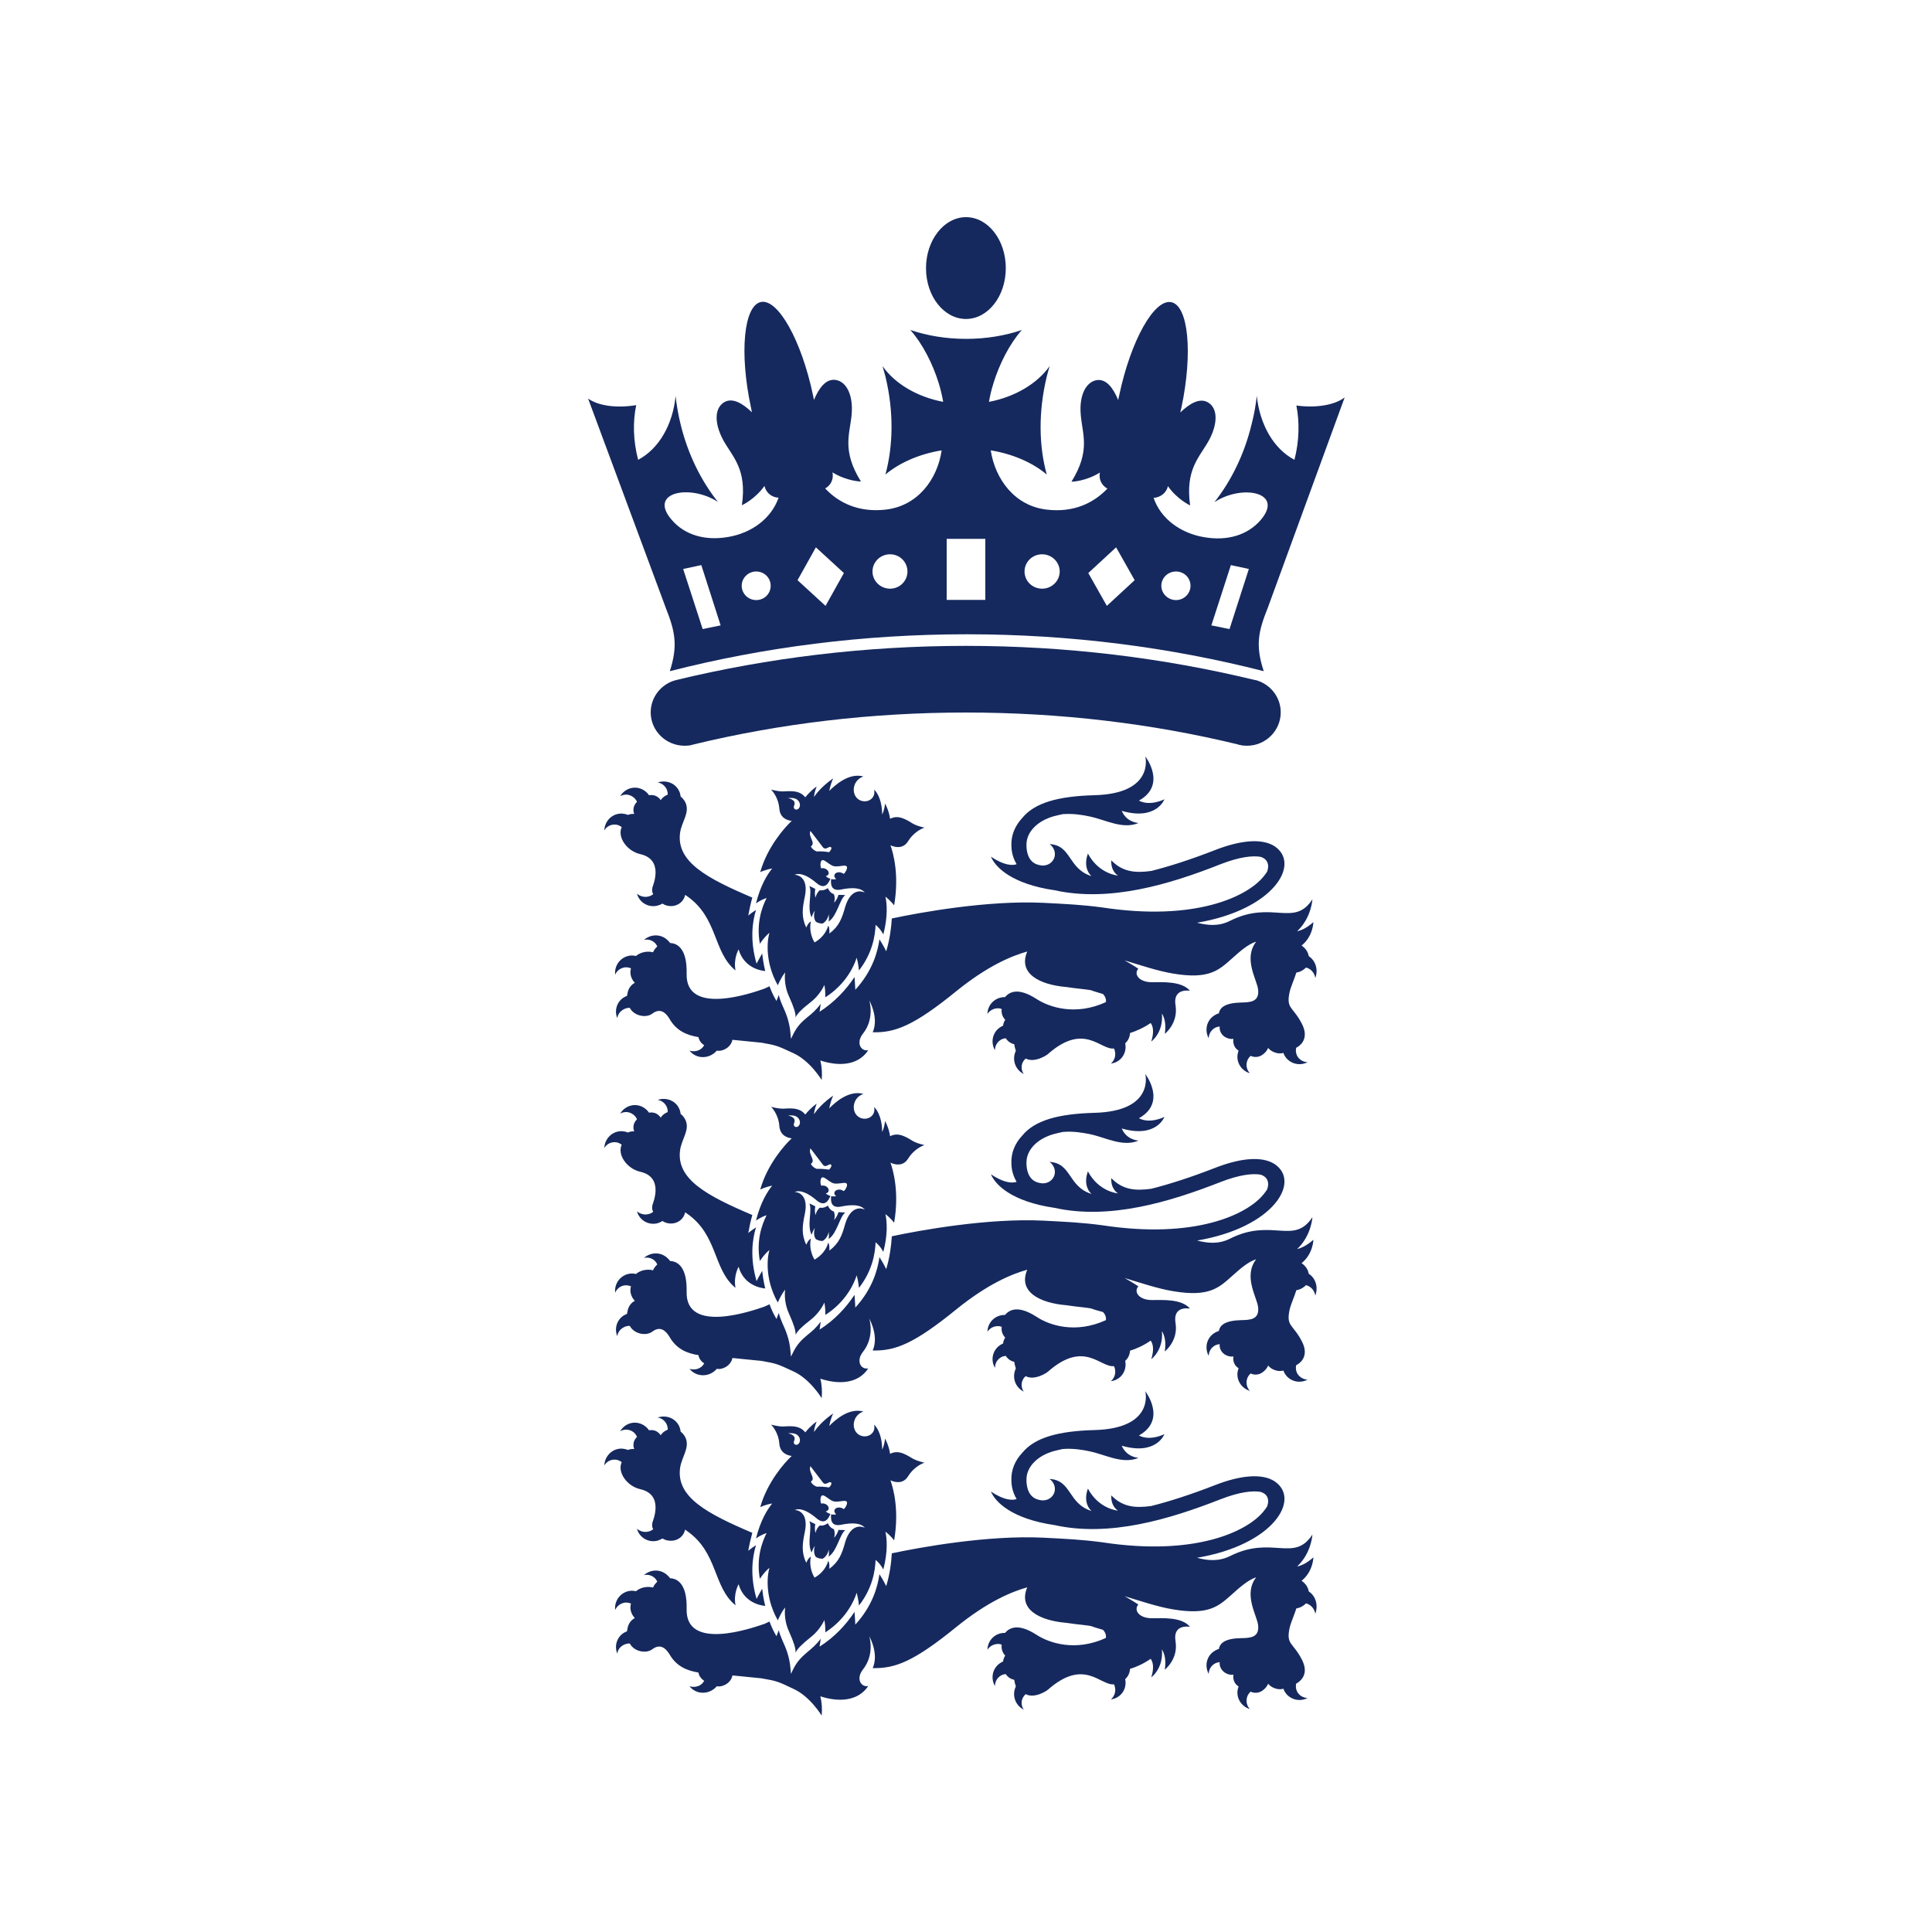 <?xml version="1.0" encoding="utf-8"?>
<!-- Generator: Adobe Illustrator 23.0.1, SVG Export Plug-In . SVG Version: 6.00 Build 0)  -->
<svg version="1.1" id="Layer_1" xmlns="http://www.w3.org/2000/svg" xmlns:xlink="http://www.w3.org/1999/xlink" x="0px" y="0px"
	 viewBox="0 0 1000 1000" style="enable-background:new 0 0 1000 1000;" xml:space="preserve">
<style type="text/css">
	.st0{fill:#15295E;}
</style>
<g>
	<g>
		<path class="st0" d="M479.3,138.8c0-14.5,9.3-26.4,20.7-26.4c11.4,0,20.6,11.8,20.6,26.4c0,14.6-9.3,26.3-20.6,26.3
			C488.6,165.1,479.3,153.4,479.3,138.8L479.3,138.8z"/>
	</g>
	<path class="st0" d="M649.9,352c7.5,2,13,8.7,13,16.7c0,9.5-7.8,17.3-17.5,17.3c-1.2,0-2.4-0.1-3.6-0.4c-0.4,0-0.8-0.2-1.1-0.3
		c-44.5-10.8-91.8-16.5-140.8-16.5c-48.9,0-96.2,5.7-140.8,16.5c-0.4,0.1-0.7,0.2-1.1,0.3c-1.1,0.3-2.3,0.4-3.6,0.4
		c-9.7,0-17.6-7.7-17.6-17.3c0-8,5.6-14.8,13.1-16.7c47.6-11.5,97.9-17.7,150-17.7c52,0,102.3,6.2,149.7,17.7L649.9,352z"/>
	<path class="st0" d="M696,205.7c-5.1,3.9-14.5,5.6-25,4.2c1.7,8.6,1.5,18.3-1,28.1c-10.9-5.8-17.9-18.3-19.5-33.1
		c-0.5,4.8-1.4,9.8-2.7,14.8c-3.8,15.7-10.7,29.4-19.2,40.2c14.3-9.4,36.3-5.2,23.9,9.3c-6.7,7.7-17.1,11-29.5,8.8
		c-11.6-2-22.1-9.2-25.9-20.3c3.5-0.2,6.7-2.6,7.4-6.1c4.8,6.9,11.5,10,11.5,10c-2.6-18.7,4.8-24.8,9.7-33.6
		c4.8-8.9,4.5-16.5-0.1-19.5c-4.5-3-10,0.5-14.7,5c0.2-0.8,0.4-1.6,0.6-2.5c6-28.4,3.6-52.9-5.3-54.6c-8.8-1.7-20.9,19.8-26.9,48.2
		c-0.2,0.8-0.4,1.7-0.5,2.5c-2.5-6-6.1-11.3-11.4-10.3c-5.4,1.1-8.9,7.9-8,17.9c0.8,10.1,5.2,18.5-4.8,34.6
		c0.1,0.1,7.5-0.2,14.7-4.7c-0.7,3.4,0.9,6.7,3.9,8.3c-7,7.3-17.2,12.5-31.2,10.9c-16.7-1.8-26.9-15.7-29.2-30.7
		c11.6,1.9,21.7,6.4,29,12.5c-4.1-14.8-4.4-32.5,0-50.7c0.5-1.8,0.9-3.6,1.5-5.4c-6.4,9-17.8,15.9-31.4,18.5
		c0.5-3.2,1.3-6.4,2.3-9.6c3.1-10.1,8.4-20.5,14.7-27.6c-8.5,2.9-18.4,4.6-28.8,4.6c-10.5,0-20.4-1.7-28.9-4.6
		c6.3,7.1,11.6,17.5,14.7,27.6c1,3.2,1.7,6.4,2.3,9.6c-13.6-2.6-25-9.4-31.4-18.5c0.5,1.8,1,3.6,1.5,5.4c4.4,18.2,4,35.9,0,50.7
		c7.3-6.1,17.5-10.6,29.1-12.5c-2.2,15-12.4,28.9-29.2,30.7c-13.9,1.5-24.2-3.6-31.1-11c2.9-1.5,4.5-4.8,3.8-8.3
		c7.2,4.5,14.7,4.8,14.7,4.7c-10-16.1-5.7-24.6-4.8-34.6c0.9-10-2.6-16.9-8-17.9c-5.3-1-9,4.3-11.5,10.3l-0.5-2.5
		c-6-28.4-18.1-49.9-26.9-48.2c-8.9,1.8-11.3,26.2-5.2,54.6l0.5,2.5c-4.7-4.5-10.2-8-14.7-5c-4.6,3.1-4.9,10.6-0.1,19.5
		c4.9,8.8,12.3,14.9,9.6,33.6c0.1,0,6.8-3.1,11.7-10c0.7,3.5,3.8,6,7.3,6.1c-3.9,11.1-14.3,18.3-25.9,20.3
		c-12.3,2.2-22.8-1.1-29.4-8.8c-12.5-14.4,9.5-18.7,23.9-9.3c-8.6-10.8-15.5-24.5-19.3-40.1c-1.2-4.9-2.1-9.9-2.6-14.7
		c-1.5,14.7-8.5,27.2-19.4,33c-2.6-9.9-2.8-19.7-1-28.3c-10.4,1.7-19.7,0.3-24.9-3.4l40.2,108.3c4.8,12.2,6.4,19.4,2.1,32.8
		c48.5-12.4,100.1-19.1,153.7-19.1c53.6,0,105.2,6.7,153.7,19.1c-4.4-13.4-2.8-20.6,2.1-32.8L696,205.7z M363.7,325.6l-10.1-31.1
		l9.4-2l10,31.2L363.7,325.6z M391.4,310.6c-4.1,0-7.5-3.3-7.5-7.4c0-4.1,3.4-7.4,7.5-7.4c4.2,0,7.5,3.3,7.5,7.4
		C398.9,307.3,395.6,310.6,391.4,310.6L391.4,310.6z M427.3,313.6l-14.5-13.3l9.5-17l14.5,13.3L427.3,313.6z M460.7,304.7
		c-5,0-9.1-4-9.1-8.9c0-4.9,4-8.9,9.1-8.9c5,0,9,4,9,8.9C469.7,300.7,465.7,304.7,460.7,304.7L460.7,304.7z M510,310.5h-20v-31.6h20
		V310.5z M539.4,304.7c-5.1,0-9.1-4-9.1-8.9c0-4.9,4-8.9,9.1-8.9c5,0,9.1,4,9.1,8.9C548.5,300.7,544.4,304.7,539.4,304.7
		L539.4,304.7z M572.9,313.6l-9.6-17l14.4-13.3l9.6,17L572.9,313.6z M608.7,310.6c-4.1,0-7.6-3.3-7.6-7.4c0-4.1,3.4-7.4,7.6-7.4
		c4.2,0,7.5,3.3,7.5,7.4C616.2,307.3,612.8,310.6,608.7,310.6L608.7,310.6z M636.4,325.6l-9.4-1.9l10.1-31.2l9.3,2L636.4,325.6z"/>
	<path class="st0" d="M394.5,493.5c-1.7,2.9-2.9,5.3-2.9,5.3c-3.5-12-2.2-21.7-0.3-27.8c-2.4,1.5-4,2.9-4,2.9
		c0.6-3.4,1.3-6.5,2.1-9.3c-23.5-10-39.4-18.5-37.4-33.5c0.8-5.9,5.3-10.5,2.7-15.9c-0.7-1.3-1.5-2.2-2.4-2.9
		c-0.1-0.7-0.2-1.3-0.4-1.9c-1.6-4.7-6.6-7-11.5-5.4c2.1,0.3,4.1,1.8,4.9,4.1c0.2,0.8,0.4,1.5,0.3,2.2c-1.5,0.6-2.9,1.6-3.6,2.9
		c-0.6-1-1.5-1.7-2.5-2.2c-1.1-0.5-2.4-0.6-3.6-0.4c-0.6-1-1.6-1.9-2.7-2.6c-4.2-2.6-9.6-1.2-12.2,3.1c2-1.1,4.2-1.1,6.2,0.1
		c1.2,0.7,2,1.7,2.5,2.8c-0.5,0.5-0.9,1.1-1.3,1.8c-0.7,1.6-0.7,3.2-0.1,4.5c-1.2-0.1-2.3,0.1-3.3,0.5c-0.9-0.4-1.9-0.6-3-0.7
		c-4.9-0.2-9,3.6-9.2,8.7c1.1-1.9,3.2-3.1,5.5-3c1.3,0,2.4,0.5,3.5,1.3c-2.4,5.1,2.6,12.4,9.6,14c12.4,2.8,6.6,16.1,6.3,17.2
		c-0.3,1.4-0.2,2.6,0.4,3.5c-0.7,0.6-1.5,1-2.4,1.2c-2.2,0.6-4.4-0.1-6-1.4c1.3,4.7,6.1,7.4,10.8,6.1c0.8-0.2,1.6-0.6,2.4-1
		c1.2,0.8,2.7,1.3,4.4,1.3c3.6,0,6.7-2.4,7.3-5.8l0.8,0.5c16.4,11.3,13.5,29,25.3,38.6c-1.2-6.1,1.6-10.9,1.6-10.9
		c3.1,10.8,13.8,11.2,13.8,11.2S395.1,499,394.5,493.5L394.5,493.5z"/>
	<path class="st0" d="M411.8,526.6c0.1-2.1-0.9-5.3-3.3-10.6c-2.3-4.8-2.5-9.8-2.1-12.7c-2.3,2.9-3.8,6.7-3.8,6.7
		c-7.4-13.1-5.1-25.2-4.3-27.2c-2.6,2-5,5.7-5,5.7c-1.9-10.6,1-18.8,3.5-23.7c-3.2,1-5.5,2.8-5.5,2.8c2.3-9.3,5.9-15.1,8.4-18.1
		c-3.7,0.7-6.2,1.9-6.2,1.9c3.6-12.9,12.6-23.1,16.3-26.5c-2.5-0.3-6-1.6-6.4-6.2c-0.5-6.5-4.3-10-4.3-10c6.8,1.7,6.7,0.5,11.7,0.9
		c2.8,0.3,4.7,1.4,6,3.1c2.8-3.5,5.8-5.6,5.9-5.6c-0.4,1.1-1.2,3.1-1.4,5.4c4.1-5.9,10-9.6,10-9.6c-0.5,0.8-1.5,3.5-2.1,6.5
		c2.8-2.8,10.1-9.6,17.7-7.5c-6.5,2.2-6.6,11.2-0.7,12.7c2.9,0.7,5.7-0.9,6.3-3.6c0.1-0.7,0.1-1.6,0-2.3c3.7,3.9,4.1,10.2,4.1,12.9
		c1.1-2.2,1.4-4.6,1.5-5.7c0,0,2,3.5,2.6,7.9c2.2-1.1,4.4-1.2,7.2,0c4.5,1.9,3.8,3,10.6,4.6c0,0-4.9,1.4-8.4,6.9
		c-2.6,4.3-6.9,3.3-9.2,2.2c1.5,4.2,4.6,15.4,1.9,31.1c0,0-1.6-2.2-4.5-4.5c0.8,3.7,1.3,10.4-1.1,19.6c0,0-1.2-2.7-4-5
		c-0.2,5.7-1.7,14.8-8.6,23.6c0,0-0.3-3.6-1.2-6.6c-1.2,4-5.4,13.6-16.2,20.5c0,0,0.1-3.4-0.5-6.4c-1.2,2.7-3.7,6.3-7.2,9
		C415,522.3,412.7,524.6,411.8,526.6L411.8,526.6z M462.4,431.4c0,0-1.5-0.3-1.3-2.3c0.3-1.8,2.4-2.9,4.3-2.5
		c1.6,0.3,3.4,1.5,3.4,1.5s-4.4-1.5-4.6,1.7C464,431.9,462.4,431.4,462.4,431.4L462.4,431.4z M407.8,413.1c0,0,4.5,0.7,3.3,3.7
		c-0.8,1.8,0.7,2.2,0.7,2.2c0,0,1.4,0.4,2.1-1.4c0.6-1.7-0.6-3.8-2.5-4.3C410,412.8,407.8,413.1,407.8,413.1L407.8,413.1z
		 M431.9,452.9c0.3-1.1,1.8-1.7,3.3-1.3c0.6,0.2,1.1,0.4,1.5,0.7c0.5-0.2,1.2-1.5,1.4-1.9c1.7-4.2-3.5-1.3-6.6-2.1
		c-3-0.8-6.3-5.7-6.8-1.3c-0.1,0.5,0,2,0.4,2.5c0.5-0.2,1.1-0.2,1.6,0c1.5,0.4,2.4,1.6,2.2,2.7c-0.1,0.6-0.7,1.1-1.5,1.3
		c0.7,0.6,1.4,1.1,2.4,1.3c-0.9,2.4-2.9,5.8-7,2.4c-4.5-3.9-8.7-5.7-11.5-4.4c1.7,0,7.3,1.4,5.3,11.2c-1.3,6.2-1.9,10.6,0.7,16.1
		c0,0.1,0.9-2.4,2.4-3.2c-0.8,3.8,0,7.7,1.9,10.9c3.4-1.9,6-4.9,7.1-8.7c0.9,1.4,0.5,4.1,0.6,4.1c5-3.8,6.5-7.8,8.2-13.9
		c2.9-9.5,8.5-8.2,10.1-7.3c-1.9-2.5-6.4-2.8-12.2-1.6c-5.3,1.1-5.5-2.8-5.2-5.4c1,0.2,1.8,0.2,2.6,0
		C432,454.3,431.7,453.6,431.9,452.9L431.9,452.9z M442.7,445.6c-1.8-1-3.8-1.9-5.8-2.6c-0.4-1-0.4-2.4,0.1-2.7c1.4-0.5,1.6,3,3.9,2
		l9.7-4.5c-0.3,3.5-5.7,4-4,7C445.4,445.7,444.1,445.8,442.7,445.6L442.7,445.6z M419.5,430.1c-1.4,3.1,3,6.1,0.2,8
		c0.6,1.3,1.7,2.1,3,2.6c2.1-0.1,4.3,0,6.4,0.4c0.9-0.8,1.5-2,1.1-2.5c-1-1.1-2.7,1.9-4.3-0.1L419.5,430.1z"/>
	<path class="st0" d="M424.3,460.8c-1.8,1.5-2.2,3.9-2.2,3.9c-0.5-2-0.3-3.6-0.1-4.6c-1-0.5-1.9-1-3.1-1.5
		c1.7,3.2-1.4,11.4,1.2,16.2c0.4-1.3,0.9-2.4,1.7-3.5l-0.2,0.7c-0.5,2.1-0.2,3.9,0.7,5.1c0.5,0.3,1.1,0.5,1.7,0.7
		c0.6,0.2,1.2,0.2,1.8,0.2c1.3-0.7,2.5-2.2,3-4.1l0.1-0.7c0.2,1.3,0.2,2.5,0,3.8c4.4-2.9,5.7-11.6,8.6-13.7
		c-1.1-0.1-2.3-0.1-3.5-0.1c-0.3,1-0.9,2.6-2.3,4.1c0,0,0.8-2.4-0.1-4.5c-1.2-0.4-2.3-1.3-3.1-3.1C427,460.7,425.7,461,424.3,460.8
		L424.3,460.8z"/>
	<path class="st0" d="M677.4,494.9c-0.4-2.3-1.7-4.1-3.7-5.5c6-4.8,6.1-12.1,6.1-12.1c-3.2,2.8-5.9,4.2-8.4,4.7
		c7.4-6.9,7.9-16.5,7.9-16.5c-9.6,14.7-20.9,0.2-42.6,11.1c-5.9,3-11.6,2.4-17.1,1c39.7-6.7,53.9-30.4,40.1-39.6
		c-6.2-4-17-3.4-30.8,2c-12.6,4.9-23.5,8.4-33,10.8c-8.6,1.2-15,0.4-20.7-5.5c-0.3,5.9,3.5,7.9,3.5,7.9s-9.9-0.7-15.6-11.4
		c-2.9,8,1.9,11.7,1.9,11.7c-12.4-3.9-10.2-16-21.8-16.6c0.8,0.5,1.4,1.2,1.9,2c0.5,0.9,0.9,1.9,0.9,3c0.1,3.4-2.6,6-6,6.1
		c-0.4,0-0.8,0-1.2-0.1c0,0-0.1,0-0.1,0c-2.9-0.4-7-2.1-7.4-9.7l0-1.2c0.1-6.6,5.9-12.2,14.1-14.5c1.6-0.4,3.2-0.8,4.7-1.1
		c5.4-0.4,10.2,0.4,13.9,1.2c8.5,1.8,17,6.8,25.3,3.4c-1.4-0.2-6.3-0.8-8.7-6.3c18,5.2,22.1-6,22.1-6s-7.3,3.8-13.2,0.7
		c14.7-8.2,3.3-22.9,3.3-22.9s5.1,19.3-26.4,20.1c-18.4,0.5-30.8,3.8-37.3,11.8c-3.6,3.9-5.9,8.8-5.6,14.6c0.1,3.6,1.1,6.6,2.7,9.3
		c-1.9,0.7-6.2,0.9-13.3-3.9c2.2,5.3,10.5,14.1,33,17.4c28.6,6.3,59.6-3.1,85.9-13.5c10-3.9,16.7-4.5,20.7-3.8
		c2.5,0.8,3.8,2.4,3.9,4.8c0,0.9-0.2,1.9-0.5,2.8c-0.5,0.8-1.1,1.6-1.9,2.6c-8.5,10.5-35.6,23.3-83.4,16
		c-10.4-1.4-18.8-1.8-30.6-2.4c-28.7-1.4-63.9,5-78.4,8.1c-0.3,5.1-1.1,11-2.9,17c0,0-1.4-3-3.5-6.2c-0.9,6.3-3.5,16.3-12.5,26.1
		c0,0-0.1-3-0.4-6.6c-4.3,6.5-10.2,12.9-18.1,18c0,0,0.3-1.7,0.6-4.1c-2.4,3.2-4.6,5.1-6.9,6.9c-2.8,2.3-5.4,4.7-7.5,9.2l-1,2
		l-0.2-2.3c-0.5-6.9-2.6-11.4-4.3-15.2c-0.8-1.8-1.4-3.5-1.8-5.2c-0.7,1.8-1.2,3.1-1.2,3.1c-1.5-2.5-2.6-4.9-3.6-7.6l-2.6,1.2
		c-6.7,2.4-40.9,14.2-40.3-7.7c0.3-13.4-5.1-15.8-8.6-15.9c-0.2-0.4-0.5-0.8-0.9-1.1c-3.3-3.6-8.8-3.8-12.6-0.5
		c2.1-0.5,4.4,0.1,6,1.9c0.4,0.5,0.7,1,0.9,1.5c-0.9,0.8-1.7,1.8-2.2,3c-3.1-0.8-6.6,0-8.8,1.9c-0.9-0.2-1.9-0.3-2.9-0.2
		c-4.8,0.5-8.4,4.8-7.9,9.9c0.9-2.1,2.8-3.5,5.1-3.8c1.1-0.1,2.1,0.1,3.1,0.5c-0.2,0.6-0.3,1.3-0.3,2c0,2.1,0.9,4.1,2.3,5.5
		c-1.8,0.9-3.2,2.7-3.7,4.9c-0.1,0.6-0.2,1.2-0.4,1.9c-4.6,1.6-6.9,6.8-5,11.5c0.3-2.2,1.8-4,4-4.9c0.8-0.3,1.6-0.5,2.5-0.4
		c2.2,4.2,8.5,5.4,11.7,2.9c4-3,6.9-0.5,8.8,2.7c3.6,6.3,9,8.5,15,9.5c0.1,0.2,0.1,0.5,0.2,0.7c0.5,1.6,1.6,2.8,2.8,3.5
		c-0.4,0.6-0.8,1.2-1.4,1.7c-1.8,1.5-4.3,1.7-6.2,1.1c3,3.9,8.6,4.4,12.5,1.5c0.6-0.4,1.1-0.9,1.6-1.5c1,0.2,2.1,0.1,3.2-0.3
		c2.7-0.9,4.5-3.1,4.9-5.3c5.4,0.5,10.4,1,15.1,1.5c7.9,1.4,8.2,1.6,16.4,5.4c8.7,3.9,14.7,13.9,14.7,13.9c0.3-3.5,0.1-6.9-0.7-10.1
		c9.1,3,19.4,2.9,24.8-5.3c-3.9,0.7-6.4-3.9-2.8-8.5c6.4-8,3.3-17.4,3.3-17.4c4,7.9,3.2,13.6,1.8,16.6c11.7,0.3,21.4-3.5,43.2-21.2
		c16.4-13.3,28.9-18.4,36.8-20.6c-4.8,11.3,6.1,17.2,20.4,18.4c5.7,0.9,11.3,1.2,13.1,1.8c0.9,0.4,3.1,1,5.7,1.8
		c2,2,1.5,4.2,1.5,4.2c-15.7,7.2-29.3,2.7-36-1.7c-8.9-5.7-13.6-4-16.2-0.9c-4.8-0.1-9,3.6-9.1,8.7c1.1-1.7,3.2-3,5.6-2.9
		c0.7,0,1.2,0.1,1.8,0.4c-0.3,1.7,0.2,3.6,1.4,5.1l0.4,0.4c-0.4,0.6-0.7,1.3-0.9,2c-0.1,0.4-0.2,0.7-0.2,1.1c-0.3,0.1-0.7,0.3-1,0.5
		c-4.2,2.3-5.8,7.8-3.2,12.2c0-2.3,1.1-4.2,3-5.4c0.8-0.5,1.7-0.7,2.6-0.8c0.1,0.2,0.3,0.5,0.5,0.7c0.8,1,1.9,1.8,3.2,2.2
		c0.2,0.1,0.5,0.1,0.7,0.2c0.1,1.1,0.4,2.2,0.8,3.4c-2.1,4.3-0.5,9.7,4.1,12c-1.3-1.8-1.5-4.3-0.4-6.3c0.4-0.7,0.9-1.3,1.4-1.7
		c4.6,2.4,10.9-1.7,11.6-2.4c18.8-16.5,27-1.9,34.1-2.8c0.3,0.6,0.5,1.3,0.6,2.1c0.3,2.3-0.7,4.4-2.2,5.7c4.9-0.6,8.2-5,7.5-9.9
		l-0.1-0.6c1.6-1.4,2.4-3.4,2.5-5.3c3.1-1,6.9-2.6,10.7-5.2c1.4,2,1.7,5,0.3,9.6c0,0,6.4-4.6,5.5-14.5c1.5,2.4,2.2,5.7,1.5,10.5
		c0,0,6.9-5.3,5.6-14.4l-0.1-0.7c-0.9-6.4,3.5-7.3,5.9-7.3l1.6,0.1c-4.3-5.1-14.4-4.4-19.4-4.4c-7.1,0.1-9.8-4.3-7.3-7
		c0,0-2.8-1.9-7.1-4.3c8.6,2.6,17.2,5.5,25,6.8c18.9,3.2,23.8-1.8,30.7-7.9c4.2-3.8,8.4-7.4,12.4-8.6c-6.8,8.8,0.4,19.6,1,24.8
		c0.7,6.5-4.2,6.6-8.8,6.7c-8.1,0.2-11,2.5-11.5,5.6c-0.6,0.1-1.1,0.4-1.7,0.7c-4.4,2.3-6,7.6-3.6,12.2c0.1-2.3,1.3-4.3,3.3-5.4
		c0.8-0.4,1.6-0.6,2.4-0.7c-0.3,2.7,1.5,5.4,4.5,6.2c0.9,0.3,1.7,0.3,2.6,0.2c-0.2,1.4,0,2.7,0.6,3.9c0.5,1,1.3,1.7,2.1,2.2
		l-0.2,0.6c-1.5,4.6,1.1,9.6,6,11.1c-1.5-1.6-2.1-4-1.4-6.2c0.3-1.1,1-2,1.8-2.8c1.9,0.9,4.3,0.8,6.2-0.6c1.3-0.9,2.3-2.1,2.9-3.5
		c0.8,1,1.9,1.8,3.3,2.3c1.5,0.6,3.1,0.7,4.6,0.3c0.1,0.3,0.2,0.6,0.4,1c2.2,4.3,7.5,6.1,12.1,3.8c-2.3-0.1-4.3-1.3-5.4-3.3
		c-0.7-1.4-0.8-2.8-0.5-4.2l0.6-0.3c2.5-1.5,5.9-5.3,2.3-12.2c-4.6-8.9-8.2-7.5-6.3-16.3c0.6-2.7,2.2-6.1,3.5-10.1
		c2-0.3,3.7-1.3,5-2.6c0.4,0.1,0.7,0.2,1.1,0.4c2.1,0.9,3.4,3,3.7,5C682.4,501.9,681,497.3,677.4,494.9L677.4,494.9z"/>
	<path class="st0" d="M394.5,822.3c-1.7,2.9-2.9,5.3-2.9,5.3c-3.5-12-2.2-21.7-0.3-27.8c-2.4,1.5-4,2.9-4,2.9
		c0.6-3.4,1.3-6.4,2.1-9.3c-23.5-10-39.4-18.5-37.4-33.5c0.8-5.9,5.3-10.6,2.7-16c-0.7-1.3-1.5-2.2-2.4-2.9
		c-0.1-0.7-0.2-1.3-0.4-1.9c-1.6-4.7-6.6-7-11.5-5.4c2.1,0.3,4.1,1.8,4.9,4.1c0.2,0.8,0.4,1.5,0.3,2.2c-1.5,0.6-2.9,1.6-3.6,2.9
		c-0.6-0.9-1.5-1.7-2.5-2.2c-1.1-0.5-2.4-0.6-3.6-0.4c-0.6-1-1.6-1.9-2.7-2.6c-4.2-2.6-9.6-1.3-12.2,3.1c2-1.1,4.2-1.1,6.2,0
		c1.2,0.7,2,1.7,2.5,2.9c-0.5,0.5-0.9,1.1-1.3,1.8c-0.7,1.6-0.7,3.2-0.1,4.5c-1.2-0.1-2.3,0.1-3.3,0.5c-0.9-0.4-1.9-0.6-3-0.7
		c-4.9-0.2-9,3.7-9.2,8.7c1.1-1.9,3.2-3.1,5.5-3c1.3,0,2.4,0.5,3.5,1.3c-2.4,5.1,2.6,12.4,9.6,14c12.4,2.8,6.6,16.1,6.3,17.2
		c-0.3,1.4-0.2,2.6,0.4,3.5c-0.7,0.6-1.5,1-2.4,1.2c-2.2,0.6-4.4-0.1-6-1.4c1.3,4.7,6.1,7.4,10.8,6.1c0.8-0.3,1.6-0.6,2.4-1.1
		c1.2,0.8,2.7,1.2,4.4,1.2c3.6,0,6.7-2.4,7.3-5.8l0.8,0.6c16.4,11.3,13.5,29,25.3,38.6c-1.2-6.1,1.6-10.9,1.6-10.9
		c3.1,10.8,13.8,11.2,13.8,11.2S395.1,827.8,394.5,822.3L394.5,822.3z"/>
	<path class="st0" d="M411.8,855.4c0.1-2.1-0.9-5.3-3.3-10.7c-2.3-4.8-2.5-9.8-2.1-12.7c-2.3,2.9-3.8,6.7-3.8,6.7
		c-7.4-13.1-5.1-25.2-4.3-27.2c-2.6,2-5,5.7-5,5.7c-1.9-10.6,1-18.8,3.5-23.7c-3.2,1-5.5,2.8-5.5,2.8c2.3-9.3,5.9-15.1,8.4-18.1
		c-3.7,0.6-6.2,1.9-6.2,1.9c3.6-12.9,12.6-23.1,16.3-26.5c-2.5-0.3-6-1.7-6.4-6.2c-0.5-6.5-4.3-10-4.3-10c6.8,1.7,6.7,0.5,11.7,0.9
		c2.8,0.3,4.7,1.4,6,3.1c2.8-3.5,5.8-5.6,5.9-5.6c-0.4,1-1.2,3.1-1.4,5.4c4.1-5.9,10-9.6,10-9.6c-0.5,0.8-1.5,3.4-2.1,6.5
		c2.8-2.9,10.1-9.6,17.7-7.5c-6.5,2.2-6.6,11.2-0.7,12.7c2.9,0.7,5.7-0.9,6.3-3.5c0.1-0.8,0.1-1.6,0-2.4c3.7,3.9,4.1,10.2,4.1,12.9
		c1.1-2.2,1.4-4.6,1.5-5.7c0,0,2,3.5,2.6,7.9c2.2-1.1,4.4-1.2,7.2,0c4.5,2,3.8,2.9,10.6,4.6c0,0-4.9,1.4-8.4,6.9
		c-2.6,4.3-6.9,3.3-9.2,2.2c1.5,4.2,4.6,15.4,1.9,31.1c0,0-1.6-2.3-4.5-4.5c0.8,3.7,1.3,10.4-1.1,19.6c0,0-1.2-2.7-4-5
		c-0.2,5.7-1.7,14.8-8.6,23.6c0,0-0.3-3.5-1.2-6.6c-1.2,4-5.4,13.5-16.2,20.5c0,0,0.1-3.4-0.5-6.4c-1.2,2.7-3.7,6.3-7.2,9
		C415,851.1,412.7,853.4,411.8,855.4L411.8,855.4z M462.4,760.2c0,0-1.5-0.3-1.3-2.3c0.3-1.8,2.4-2.9,4.3-2.5
		c1.6,0.3,3.4,1.6,3.4,1.6s-4.4-1.5-4.6,1.7C464,760.7,462.4,760.2,462.4,760.2L462.4,760.2z M407.8,741.9c0,0,4.5,0.6,3.3,3.7
		c-0.8,1.8,0.7,2.2,0.7,2.2c0,0,1.4,0.4,2.1-1.4c0.6-1.8-0.6-3.8-2.5-4.3C410,741.6,407.8,741.9,407.8,741.9L407.8,741.9z
		 M431.9,781.7c0.3-1.1,1.8-1.7,3.3-1.3c0.6,0.1,1.1,0.4,1.5,0.7c0.5-0.2,1.2-1.4,1.4-1.9c1.7-4.2-3.5-1.3-6.6-2.1
		c-3-0.8-6.3-5.7-6.8-1.3c-0.1,0.5,0,2,0.4,2.5c0.5-0.2,1.1-0.2,1.6,0c1.5,0.4,2.4,1.6,2.2,2.7c-0.1,0.6-0.7,1.1-1.5,1.3
		c0.7,0.6,1.4,1,2.4,1.3c-0.9,2.4-2.9,5.8-7,2.4c-4.5-3.9-8.7-5.7-11.5-4.4c1.7-0.1,7.3,1.4,5.3,11.2c-1.3,6.2-1.9,10.6,0.7,16.1
		c0,0.1,0.9-2.4,2.4-3.2c-0.8,3.8,0,7.7,1.9,10.9c3.4-1.9,6-4.9,7.1-8.7c0.9,1.4,0.5,4.1,0.6,4.1c5-3.8,6.5-7.7,8.2-13.9
		c2.9-9.5,8.5-8.2,10.1-7.3c-1.9-2.5-6.4-2.8-12.2-1.6c-5.3,1.1-5.5-2.8-5.2-5.4c1,0.2,1.8,0.2,2.6,0
		C432,783,431.7,782.3,431.9,781.7L431.9,781.7z M442.7,774.4c-1.8-1-3.8-1.9-5.8-2.6c-0.4-1-0.4-2.4,0.1-2.7c1.4-0.4,1.6,3,3.9,2
		l9.7-4.5c-0.3,3.5-5.7,4-4,7C445.4,774.4,444.1,774.6,442.7,774.4L442.7,774.4z M419.5,758.9c-1.4,3.1,3,6.1,0.2,8
		c0.6,1.3,1.7,2.1,3,2.6c2.1-0.1,4.3,0.1,6.4,0.4c0.9-0.7,1.5-2,1.1-2.5c-1-1.1-2.7,1.9-4.3-0.1L419.5,758.9z"/>
	<path class="st0" d="M424.3,789.6c-1.8,1.5-2.2,3.9-2.2,3.9c-0.5-2-0.3-3.6-0.1-4.6c-1-0.5-1.9-1-3.1-1.5
		c1.7,3.2-1.4,11.4,1.2,16.2c0.4-1.3,0.9-2.4,1.7-3.5l-0.2,0.7c-0.5,2.1-0.2,3.9,0.7,5.1c0.5,0.3,1.1,0.5,1.7,0.7
		c0.6,0.1,1.2,0.2,1.8,0.2c1.3-0.7,2.5-2.2,3-4.1l0.1-0.7c0.2,1.3,0.2,2.5,0,3.7c4.4-2.9,5.7-11.5,8.6-13.7
		c-1.1-0.1-2.3-0.1-3.5-0.1c-0.3,1-0.9,2.6-2.3,4.1c0,0,0.8-2.3-0.1-4.5c-1.2-0.4-2.3-1.3-3.1-3.1
		C427,789.5,425.7,789.8,424.3,789.6L424.3,789.6z"/>
	<path class="st0" d="M677.4,823.7c-0.4-2.3-1.7-4.1-3.7-5.5c6-4.8,6.1-12.1,6.1-12.1c-3.2,2.8-5.9,4.2-8.4,4.7
		c7.4-6.9,7.9-16.5,7.9-16.5c-9.6,14.7-20.9,0.2-42.6,11.1c-5.9,2.9-11.6,2.4-17.1,0.9c39.7-6.7,53.9-30.4,40.1-39.6
		c-6.2-4-17-3.4-30.8,2c-12.6,4.9-23.5,8.4-33,10.8c-8.6,1.2-15,0.4-20.7-5.5c-0.3,5.9,3.5,7.9,3.5,7.9s-9.9-0.7-15.6-11.4
		c-2.9,7.9,1.9,11.6,1.9,11.6c-12.4-3.9-10.2-16-21.8-16.6c0.8,0.5,1.4,1.2,1.9,2c0.5,0.9,0.9,1.9,0.9,3c0.1,3.4-2.6,6-6,6.1
		c-0.4,0-0.8,0-1.2-0.1h-0.1c-2.9-0.4-7-2.1-7.4-9.7l0-1.2c0.1-6.6,5.9-12.2,14.1-14.5c1.6-0.4,3.2-0.8,4.7-1.1
		c5.4-0.4,10.2,0.4,13.9,1.2c8.5,1.8,17,6.8,25.3,3.4c-1.4-0.2-6.3-0.8-8.7-6.3c18,5.2,22.1-6,22.1-6s-7.3,3.8-13.2,0.7
		c14.7-8.2,3.3-22.9,3.3-22.9s5.1,19.3-26.4,20.1c-18.4,0.5-30.8,3.8-37.3,11.8c-3.6,3.8-5.9,8.8-5.6,14.6c0.1,3.6,1.1,6.6,2.7,9.3
		c-1.9,0.7-6.2,0.9-13.3-3.9c2.2,5.3,10.5,14.1,33,17.4c28.6,6.3,59.6-3.1,85.9-13.4c10-3.9,16.7-4.5,20.7-3.8
		c2.5,0.8,3.8,2.3,3.9,4.7c0,0.9-0.2,1.9-0.5,2.8c-0.5,0.8-1.1,1.6-1.9,2.6c-8.5,10.5-35.6,23.3-83.4,16
		c-10.4-1.4-18.8-1.8-30.6-2.4c-28.7-1.4-63.9,5-78.4,8.1c-0.3,5.2-1.1,11-2.9,17c0,0-1.4-3-3.5-6.2c-0.9,6.3-3.5,16.3-12.5,26.1
		c0,0-0.1-3.1-0.4-6.6c-4.3,6.5-10.2,13-18.1,18c0,0,0.3-1.7,0.6-4.1c-2.4,3.2-4.6,5-6.9,6.9c-2.8,2.4-5.4,4.8-7.5,9.2l-1,2.1
		l-0.2-2.3c-0.5-6.9-2.6-11.4-4.3-15.2c-0.8-1.8-1.4-3.5-1.8-5.1c-0.7,1.7-1.2,3.1-1.2,3.1c-1.5-2.5-2.6-4.9-3.6-7.6l-2.6,1.2
		c-6.7,2.3-40.9,14.2-40.3-7.7c0.3-13.4-5.1-15.8-8.6-15.9c-0.2-0.4-0.5-0.8-0.9-1.1c-3.3-3.6-8.8-3.9-12.6-0.5
		c2.1-0.5,4.4,0.1,6,1.9c0.4,0.5,0.7,1,0.9,1.5c-0.9,0.8-1.7,1.8-2.2,3c-3.1-0.8-6.6,0-8.8,1.9c-0.9-0.2-1.9-0.3-2.9-0.2
		c-4.8,0.5-8.4,4.8-7.9,9.9c0.9-2,2.8-3.5,5.1-3.8c1.1-0.1,2.1,0.1,3.1,0.5c-0.2,0.6-0.3,1.2-0.3,2c0,2.1,0.9,4.1,2.3,5.5
		c-1.8,0.9-3.2,2.7-3.7,4.9c-0.1,0.6-0.2,1.3-0.4,2c-4.6,1.6-6.9,6.8-5,11.5c0.3-2.2,1.8-4,4-4.8c0.8-0.3,1.6-0.5,2.5-0.4
		c2.2,4.2,8.5,5.4,11.7,2.9c4-3,6.9-0.5,8.8,2.6c3.6,6.3,9,8.5,15,9.5c0.1,0.3,0.1,0.5,0.2,0.8c0.5,1.6,1.6,2.7,2.8,3.5
		c-0.4,0.6-0.8,1.2-1.4,1.7c-1.8,1.5-4.3,1.7-6.2,1.1c3,3.9,8.6,4.4,12.5,1.5c0.6-0.4,1.1-0.9,1.6-1.5c1,0.2,2.1,0.1,3.2-0.3
		c2.7-0.9,4.5-3,4.9-5.3c5.4,0.5,10.4,1,15.1,1.5c7.9,1.4,8.2,1.5,16.4,5.4c8.7,3.9,14.7,13.9,14.7,13.9c0.3-3.5,0.1-6.9-0.7-10
		c9.1,3,19.4,2.8,24.8-5.3c-3.9,0.7-6.4-3.9-2.8-8.5c6.4-8,3.3-17.4,3.3-17.4c4,7.9,3.2,13.6,1.8,16.6c11.7,0.3,21.4-3.5,43.2-21.2
		c16.4-13.3,28.9-18.4,36.8-20.6c-4.8,11.3,6.1,17.2,20.4,18.4c5.7,0.9,11.3,1.2,13.1,1.8c0.9,0.4,3.1,1,5.7,1.8
		c2,2,1.5,4.2,1.5,4.2c-15.7,7.2-29.3,2.7-36-1.7c-8.9-5.7-13.6-4-16.2-0.9c-4.8-0.2-9,3.6-9.1,8.7c1.1-1.8,3.2-3,5.6-3
		c0.7,0,1.2,0.1,1.8,0.4c-0.3,1.8,0.2,3.6,1.4,5.2l0.4,0.4c-0.4,0.6-0.7,1.3-0.9,2c-0.1,0.4-0.2,0.7-0.2,1.1c-0.3,0.1-0.7,0.3-1,0.5
		c-4.2,2.3-5.8,7.8-3.2,12.2c0-2.3,1.1-4.2,3-5.4c0.8-0.5,1.7-0.7,2.6-0.8c0.1,0.2,0.3,0.5,0.5,0.7c0.8,1,1.9,1.7,3.2,2.1
		c0.2,0.1,0.5,0.1,0.7,0.2c0.1,1.1,0.4,2.1,0.8,3.4c-2.1,4.3-0.5,9.7,4.1,12c-1.3-1.8-1.5-4.3-0.4-6.3c0.4-0.7,0.9-1.3,1.4-1.7
		c4.6,2.4,10.9-1.7,11.6-2.4c18.8-16.5,27-1.9,34.1-2.7c0.3,0.6,0.5,1.3,0.6,2.1c0.3,2.3-0.7,4.4-2.2,5.7c4.9-0.6,8.2-5,7.5-9.9
		l-0.1-0.6c1.6-1.4,2.4-3.4,2.5-5.3c3.1-0.9,6.9-2.6,10.7-5.2c1.4,2,1.7,5,0.3,9.6c0,0,6.4-4.6,5.5-14.5c1.5,2.5,2.2,5.7,1.5,10.5
		c0,0,6.9-5.3,5.6-14.3l-0.1-0.8c-0.9-6.4,3.5-7.2,5.9-7.2l1.6,0.1c-4.3-5.2-14.4-4.4-19.4-4.4c-7.1,0.1-9.8-4.3-7.3-7.1
		c0,0-2.8-1.9-7.1-4.3c8.6,2.6,17.2,5.5,25,6.8c18.9,3.2,23.8-1.8,30.7-7.9c4.2-3.8,8.4-7.4,12.4-8.7c-6.8,8.8,0.4,19.6,1,24.8
		c0.7,6.5-4.2,6.6-8.8,6.7c-8.1,0.1-11,2.5-11.5,5.6c-0.6,0.1-1.1,0.4-1.7,0.7c-4.4,2.3-6,7.6-3.6,12.2c0.1-2.3,1.3-4.3,3.3-5.4
		c0.8-0.4,1.6-0.6,2.4-0.7c-0.3,2.7,1.5,5.4,4.5,6.3c0.9,0.3,1.7,0.3,2.6,0.2c-0.2,1.4,0,2.7,0.6,3.9c0.5,1,1.3,1.7,2.1,2.2
		l-0.2,0.6c-1.5,4.5,1.1,9.6,6,11.1c-1.5-1.6-2.1-4-1.4-6.2c0.3-1.1,1-2,1.8-2.8c1.9,0.9,4.3,0.8,6.2-0.6c1.3-0.9,2.3-2.1,2.9-3.5
		c0.8,1,1.9,1.8,3.3,2.3c1.5,0.6,3.1,0.7,4.6,0.3c0.1,0.3,0.2,0.6,0.4,1c2.2,4.3,7.5,6.1,12.1,3.8c-2.3-0.1-4.3-1.3-5.4-3.3
		c-0.7-1.4-0.8-2.8-0.5-4.2l0.6-0.3c2.5-1.6,5.9-5.3,2.3-12.2c-4.6-8.9-8.2-7.5-6.3-16.3c0.6-2.7,2.2-6.1,3.5-10.1
		c2-0.3,3.7-1.3,5-2.6c0.4,0.1,0.7,0.2,1.1,0.4c2.1,1,3.4,3,3.7,5C682.4,830.7,681,826.1,677.4,823.7L677.4,823.7z"/>
	<path class="st0" d="M394.5,657.8c-1.7,2.9-2.9,5.3-2.9,5.3c-3.5-12-2.2-21.7-0.3-27.8c-2.4,1.5-4,2.9-4,2.9
		c0.6-3.4,1.3-6.5,2.1-9.3c-23.5-10-39.4-18.5-37.4-33.5c0.8-6,5.3-10.6,2.7-15.9c-0.7-1.3-1.5-2.3-2.4-2.9
		c-0.1-0.7-0.2-1.3-0.4-1.9c-1.6-4.7-6.6-7-11.5-5.4c2.1,0.3,4.1,1.8,4.9,4.1c0.2,0.8,0.4,1.5,0.3,2.2c-1.5,0.6-2.9,1.6-3.6,2.9
		c-0.6-0.9-1.5-1.7-2.5-2.2c-1.1-0.5-2.4-0.6-3.6-0.4c-0.6-1-1.6-1.9-2.7-2.6c-4.2-2.6-9.6-1.2-12.2,3.1c2-1.1,4.2-1.1,6.2,0.1
		c1.2,0.7,2,1.7,2.5,2.8c-0.5,0.5-0.9,1.1-1.3,1.8c-0.7,1.5-0.7,3.2-0.1,4.5c-1.2-0.1-2.3,0.1-3.3,0.6c-0.9-0.4-1.9-0.6-3-0.7
		c-4.9-0.2-9,3.7-9.2,8.7c1.1-1.9,3.2-3.1,5.5-3c1.3,0,2.4,0.5,3.5,1.3c-2.4,5.1,2.6,12.4,9.6,14c12.4,2.8,6.6,16.1,6.3,17.2
		c-0.3,1.4-0.2,2.6,0.4,3.5c-0.7,0.6-1.5,1-2.4,1.2c-2.2,0.6-4.4-0.1-6-1.4c1.3,4.7,6.1,7.4,10.8,6.1c0.8-0.3,1.6-0.6,2.4-1.1
		c1.2,0.8,2.7,1.3,4.4,1.3c3.6,0,6.7-2.4,7.3-5.8l0.8,0.5c16.4,11.3,13.5,29,25.3,38.6c-1.2-6.1,1.6-10.9,1.6-10.9
		c3.1,10.8,13.8,11.2,13.8,11.2S395.1,663.3,394.5,657.8L394.5,657.8z"/>
	<path class="st0" d="M411.8,690.9c0.1-2.2-0.9-5.3-3.3-10.7c-2.3-4.8-2.5-9.8-2.1-12.7c-2.3,2.9-3.8,6.7-3.8,6.7
		c-7.4-13.1-5.1-25.2-4.3-27.2c-2.6,2-5,5.7-5,5.7c-1.9-10.6,1-18.8,3.5-23.7c-3.2,1-5.5,2.8-5.5,2.8c2.3-9.3,5.9-15.1,8.4-18.1
		c-3.7,0.7-6.2,2-6.2,2c3.6-12.9,12.6-23.1,16.3-26.5c-2.5-0.3-6-1.6-6.4-6.3c-0.5-6.5-4.3-10-4.3-10c6.8,1.7,6.7,0.5,11.7,0.9
		c2.8,0.3,4.7,1.4,6,3.1c2.8-3.5,5.8-5.6,5.9-5.6c-0.4,1.1-1.2,3.1-1.4,5.4c4.1-5.9,10-9.6,10-9.6c-0.5,0.8-1.5,3.5-2.1,6.6
		c2.8-2.9,10.1-9.6,17.7-7.5c-6.5,2.2-6.6,11.2-0.7,12.7c2.9,0.7,5.7-0.9,6.3-3.6c0.1-0.8,0.1-1.6,0-2.3c3.7,3.9,4.1,10.2,4.1,12.9
		c1.1-2.2,1.4-4.6,1.5-5.7c0,0,2,3.5,2.6,7.9c2.2-1.1,4.4-1.2,7.2,0c4.5,1.9,3.8,3,10.6,4.6c0,0-4.9,1.4-8.4,6.9
		c-2.6,4.3-6.9,3.3-9.2,2.2c1.5,4.2,4.6,15.4,1.9,31.1c0,0-1.6-2.2-4.5-4.5c0.8,3.8,1.3,10.5-1.1,19.6c0,0-1.2-2.7-4-5
		c-0.2,5.7-1.7,14.8-8.6,23.6c0,0-0.3-3.5-1.2-6.5c-1.2,4-5.4,13.6-16.2,20.5c0,0,0.1-3.4-0.5-6.4c-1.2,2.7-3.7,6.3-7.2,9
		C415,686.7,412.7,688.9,411.8,690.9L411.8,690.9z M462.4,595.8c0,0-1.5-0.3-1.3-2.3c0.3-1.8,2.4-2.9,4.3-2.5
		c1.6,0.3,3.4,1.6,3.4,1.6s-4.4-1.5-4.6,1.7C464,596.2,462.4,595.8,462.4,595.8L462.4,595.8z M407.8,577.4c0,0,4.5,0.6,3.3,3.7
		c-0.8,1.8,0.7,2.2,0.7,2.2c0,0,1.4,0.4,2.1-1.4c0.6-1.7-0.6-3.8-2.5-4.3C410,577.1,407.8,577.4,407.8,577.4L407.8,577.4z
		 M431.9,617.2c0.3-1.1,1.8-1.7,3.3-1.4c0.6,0.2,1.1,0.4,1.5,0.7c0.5-0.2,1.2-1.4,1.4-1.9c1.7-4.2-3.5-1.3-6.6-2.1
		c-3-0.8-6.3-5.7-6.8-1.3c-0.1,0.5,0,1.9,0.4,2.5c0.5-0.1,1.1-0.1,1.6,0c1.5,0.4,2.4,1.6,2.2,2.7c-0.1,0.6-0.7,1.2-1.5,1.3
		c0.7,0.6,1.4,1,2.4,1.3c-0.9,2.4-2.9,5.8-7,2.4c-4.5-3.9-8.7-5.7-11.5-4.4c1.7-0.1,7.3,1.4,5.3,11.2c-1.3,6.2-1.9,10.6,0.7,16.1
		c0,0.1,0.9-2.4,2.4-3.2c-0.8,3.8,0,7.7,1.9,10.9c3.4-2,6-4.9,7.1-8.8c0.9,1.4,0.5,4.2,0.6,4.1c5-3.8,6.5-7.7,8.2-13.9
		c2.9-9.5,8.5-8.2,10.1-7.3c-1.9-2.5-6.4-2.8-12.2-1.6c-5.3,1.1-5.5-2.8-5.2-5.4c1,0.2,1.8,0.2,2.6,0
		C432,618.6,431.7,617.9,431.9,617.2L431.9,617.2z M442.7,609.9c-1.8-1-3.8-1.9-5.8-2.6c-0.4-1-0.4-2.4,0.1-2.7c1.4-0.5,1.6,3,3.9,2
		l9.7-4.5c-0.3,3.5-5.7,4-4,7C445.4,610,444.1,610.1,442.7,609.9L442.7,609.9z M419.5,594.4c-1.4,3.2,3,6.1,0.2,8
		c0.6,1.3,1.7,2.1,3,2.6c2.1-0.1,4.3,0.1,6.4,0.4c0.9-0.8,1.5-2,1.1-2.5c-1-1.1-2.7,2-4.3-0.1L419.5,594.4z"/>
	<path class="st0" d="M424.3,625.1c-1.8,1.5-2.2,3.9-2.2,3.9c-0.5-2-0.3-3.6-0.1-4.6c-1-0.5-1.9-1-3.1-1.5
		c1.7,3.2-1.4,11.4,1.2,16.2c0.4-1.3,0.9-2.4,1.7-3.5l-0.2,0.7c-0.5,2.1-0.2,3.9,0.7,5.1c0.5,0.3,1.1,0.5,1.7,0.7
		c0.6,0.2,1.2,0.2,1.8,0.2c1.3-0.7,2.5-2.2,3-4.1l0.1-0.7c0.2,1.3,0.2,2.5,0,3.8c4.4-2.9,5.7-11.6,8.6-13.7
		c-1.1-0.1-2.3-0.1-3.5-0.2c-0.3,1-0.9,2.6-2.3,4.1c0,0,0.8-2.3-0.1-4.4c-1.2-0.4-2.3-1.3-3.1-3.1
		C427,625.1,425.7,625.3,424.3,625.1L424.3,625.1z"/>
	<path class="st0" d="M677.4,659.3c-0.4-2.3-1.7-4.1-3.7-5.5c6-4.8,6.1-12.1,6.1-12.1c-3.2,2.8-5.9,4.2-8.4,4.8
		c7.4-6.9,7.9-16.5,7.9-16.5c-9.6,14.7-20.9,0.2-42.6,11.1c-5.9,3-11.6,2.4-17.1,1c39.7-6.7,53.9-30.5,40.1-39.6
		c-6.2-4-17-3.4-30.8,2c-12.6,4.9-23.5,8.4-33,10.8c-8.6,1.2-15,0.4-20.7-5.5c-0.3,5.9,3.5,7.9,3.5,7.9s-9.9-0.7-15.6-11.4
		c-2.9,8,1.9,11.7,1.9,11.7c-12.4-3.9-10.2-16-21.8-16.6c0.8,0.5,1.4,1.2,1.9,2c0.5,0.9,0.9,1.9,0.9,3c0.1,3.4-2.6,6-6,6.1
		c-0.4,0-0.8,0-1.2-0.1c0,0-0.1,0-0.1,0c-2.9-0.4-7-2.1-7.4-9.7l0-1.2c0.1-6.6,5.9-12.2,14.1-14.5c1.6-0.4,3.2-0.8,4.7-1.1
		c5.4-0.5,10.2,0.4,13.9,1.1c8.5,1.8,17,6.8,25.3,3.4c-1.4-0.2-6.3-0.8-8.7-6.3c18,5.2,22.1-6,22.1-6s-7.3,3.8-13.2,0.7
		c14.7-8.2,3.3-22.9,3.3-22.9s5.1,19.3-26.4,20.1c-18.4,0.5-30.8,3.8-37.3,11.8c-3.6,3.8-5.9,8.8-5.6,14.6c0.1,3.6,1.1,6.6,2.7,9.3
		c-1.9,0.7-6.2,0.9-13.3-3.9c2.2,5.3,10.5,14.1,33,17.4c28.6,6.3,59.6-3.1,85.9-13.4c10-3.9,16.7-4.5,20.7-3.8
		c2.5,0.8,3.8,2.4,3.9,4.8c0,0.9-0.2,1.9-0.5,2.8c-0.5,0.8-1.1,1.6-1.9,2.6c-8.5,10.5-35.6,23.3-83.4,16
		c-10.4-1.4-18.8-1.8-30.6-2.4c-28.7-1.4-63.9,5-78.4,8.1c-0.3,5.1-1.1,11-2.9,17c0,0-1.4-3-3.5-6.2c-0.9,6.3-3.5,16.3-12.5,26.1
		c0,0-0.1-3-0.4-6.6c-4.3,6.5-10.2,13-18.1,18c0,0,0.3-1.7,0.6-4.1c-2.4,3.2-4.6,5.1-6.9,6.9c-2.8,2.3-5.4,4.8-7.5,9.2l-1,2
		l-0.2-2.3c-0.5-6.9-2.6-11.4-4.3-15.2c-0.8-1.8-1.4-3.5-1.8-5.1c-0.7,1.7-1.2,3.1-1.2,3.1c-1.5-2.5-2.6-4.9-3.6-7.6l-2.6,1.2
		c-6.7,2.3-40.9,14.2-40.3-7.7c0.3-13.4-5.1-15.8-8.6-15.9c-0.2-0.4-0.5-0.8-0.9-1.1c-3.3-3.6-8.8-3.8-12.6-0.5
		c2.1-0.5,4.4,0.1,6,1.9c0.4,0.5,0.7,1,0.9,1.5c-0.9,0.8-1.7,1.8-2.2,3c-3.1-0.8-6.6,0-8.8,1.9c-0.9-0.2-1.9-0.3-2.9-0.2
		c-4.8,0.5-8.4,4.8-7.9,9.9c0.9-2.1,2.8-3.6,5.1-3.8c1.1-0.1,2.1,0.1,3.1,0.5c-0.2,0.6-0.3,1.2-0.3,2c0,2.1,0.9,4.1,2.3,5.5
		c-1.8,0.9-3.2,2.7-3.7,4.9c-0.1,0.6-0.2,1.2-0.4,1.9c-4.6,1.6-6.9,6.8-5,11.5c0.3-2.2,1.8-4,4-4.9c0.8-0.3,1.6-0.5,2.5-0.4
		c2.2,4.2,8.5,5.4,11.7,2.9c4-3,6.9-0.5,8.8,2.7c3.6,6.3,9,8.6,15,9.5c0.1,0.2,0.1,0.5,0.2,0.8c0.5,1.6,1.6,2.7,2.8,3.5
		c-0.4,0.6-0.8,1.2-1.4,1.7c-1.8,1.5-4.3,1.7-6.2,1.1c3,3.8,8.6,4.4,12.5,1.5c0.6-0.4,1.1-0.9,1.6-1.5c1,0.2,2.1,0.1,3.2-0.3
		c2.7-0.9,4.5-3.1,4.9-5.3c5.4,0.5,10.4,1,15.1,1.5c7.9,1.4,8.2,1.6,16.4,5.4c8.7,3.9,14.7,13.9,14.7,13.9c0.3-3.5,0.1-7-0.7-10.1
		c9.1,3,19.4,2.9,24.8-5.3c-3.9,0.7-6.4-3.9-2.8-8.5c6.4-8,3.3-17.4,3.3-17.4c4,7.9,3.2,13.6,1.8,16.6c11.7,0.3,21.4-3.5,43.2-21.2
		c16.4-13.3,28.9-18.4,36.8-20.6c-4.8,11.3,6.1,17.2,20.4,18.4c5.7,0.9,11.3,1.2,13.1,1.8c0.9,0.4,3.1,1,5.7,1.7
		c2,2,1.5,4.2,1.5,4.2c-15.7,7.2-29.3,2.7-36-1.8c-8.9-5.7-13.6-4-16.2-0.9c-4.8-0.1-9,3.6-9.1,8.7c1.1-1.7,3.2-3,5.6-2.9
		c0.7,0,1.2,0.1,1.8,0.4c-0.3,1.7,0.2,3.6,1.4,5.1l0.4,0.4c-0.4,0.6-0.7,1.3-0.9,2c-0.1,0.4-0.2,0.7-0.2,1.1c-0.3,0.1-0.7,0.3-1,0.5
		c-4.2,2.3-5.8,7.8-3.2,12.1c0-2.3,1.1-4.2,3-5.4c0.8-0.5,1.7-0.7,2.6-0.8c0.1,0.2,0.3,0.5,0.5,0.7c0.8,1,1.9,1.8,3.2,2.2
		c0.2,0.1,0.5,0.1,0.7,0.2c0.1,1.1,0.4,2.1,0.8,3.4c-2.1,4.4-0.5,9.7,4.1,12c-1.3-1.8-1.5-4.3-0.4-6.3c0.4-0.8,0.9-1.3,1.4-1.7
		c4.6,2.4,10.9-1.7,11.6-2.4c18.8-16.5,27-1.9,34.1-2.8c0.3,0.6,0.5,1.3,0.6,2.1c0.3,2.3-0.7,4.4-2.2,5.7c4.9-0.6,8.2-5,7.5-9.9
		l-0.1-0.6c1.6-1.4,2.4-3.4,2.5-5.3c3.1-0.9,6.9-2.6,10.7-5.2c1.4,2,1.7,5,0.3,9.6c0,0,6.4-4.6,5.5-14.5c1.5,2.4,2.2,5.7,1.5,10.5
		c0,0,6.9-5.3,5.6-14.4l-0.1-0.7c-0.9-6.4,3.5-7.3,5.9-7.2l1.6,0.1c-4.3-5.1-14.4-4.4-19.4-4.4c-7.1,0.1-9.8-4.3-7.3-7.1
		c0,0-2.8-1.9-7.1-4.3c8.6,2.6,17.2,5.5,25,6.8c18.9,3.2,23.8-1.8,30.7-7.9c4.2-3.8,8.4-7.4,12.4-8.6c-6.8,8.8,0.4,19.6,1,24.8
		c0.7,6.5-4.2,6.6-8.8,6.7c-8.1,0.2-11,2.5-11.5,5.6c-0.6,0.2-1.1,0.4-1.7,0.7c-4.4,2.3-6,7.6-3.6,12.2c0.1-2.3,1.3-4.3,3.3-5.4
		c0.8-0.4,1.6-0.6,2.4-0.7c-0.3,2.7,1.5,5.4,4.5,6.2c0.9,0.3,1.7,0.3,2.6,0.2c-0.2,1.4,0,2.7,0.6,3.9c0.5,1,1.3,1.7,2.1,2.2
		l-0.2,0.6c-1.5,4.5,1.1,9.6,6,11.1c-1.5-1.6-2.1-4-1.4-6.2c0.3-1.1,1-2,1.8-2.8c1.9,0.9,4.3,0.8,6.2-0.6c1.3-0.9,2.3-2.1,2.9-3.5
		c0.8,1,1.9,1.8,3.3,2.3c1.5,0.6,3.1,0.7,4.6,0.3c0.1,0.3,0.2,0.6,0.4,1c2.2,4.3,7.5,6.1,12.1,3.7c-2.3-0.1-4.3-1.4-5.4-3.3
		c-0.7-1.4-0.8-2.8-0.5-4.2l0.6-0.3c2.5-1.5,5.9-5.3,2.3-12.1c-4.6-8.9-8.2-7.5-6.3-16.3c0.6-2.7,2.2-6.1,3.5-10.1
		c2-0.3,3.7-1.3,5-2.6c0.4,0.1,0.7,0.2,1.1,0.4c2.1,0.9,3.4,3,3.7,5C682.4,666.2,681,661.6,677.4,659.3L677.4,659.3z"/>
</g>
</svg>
